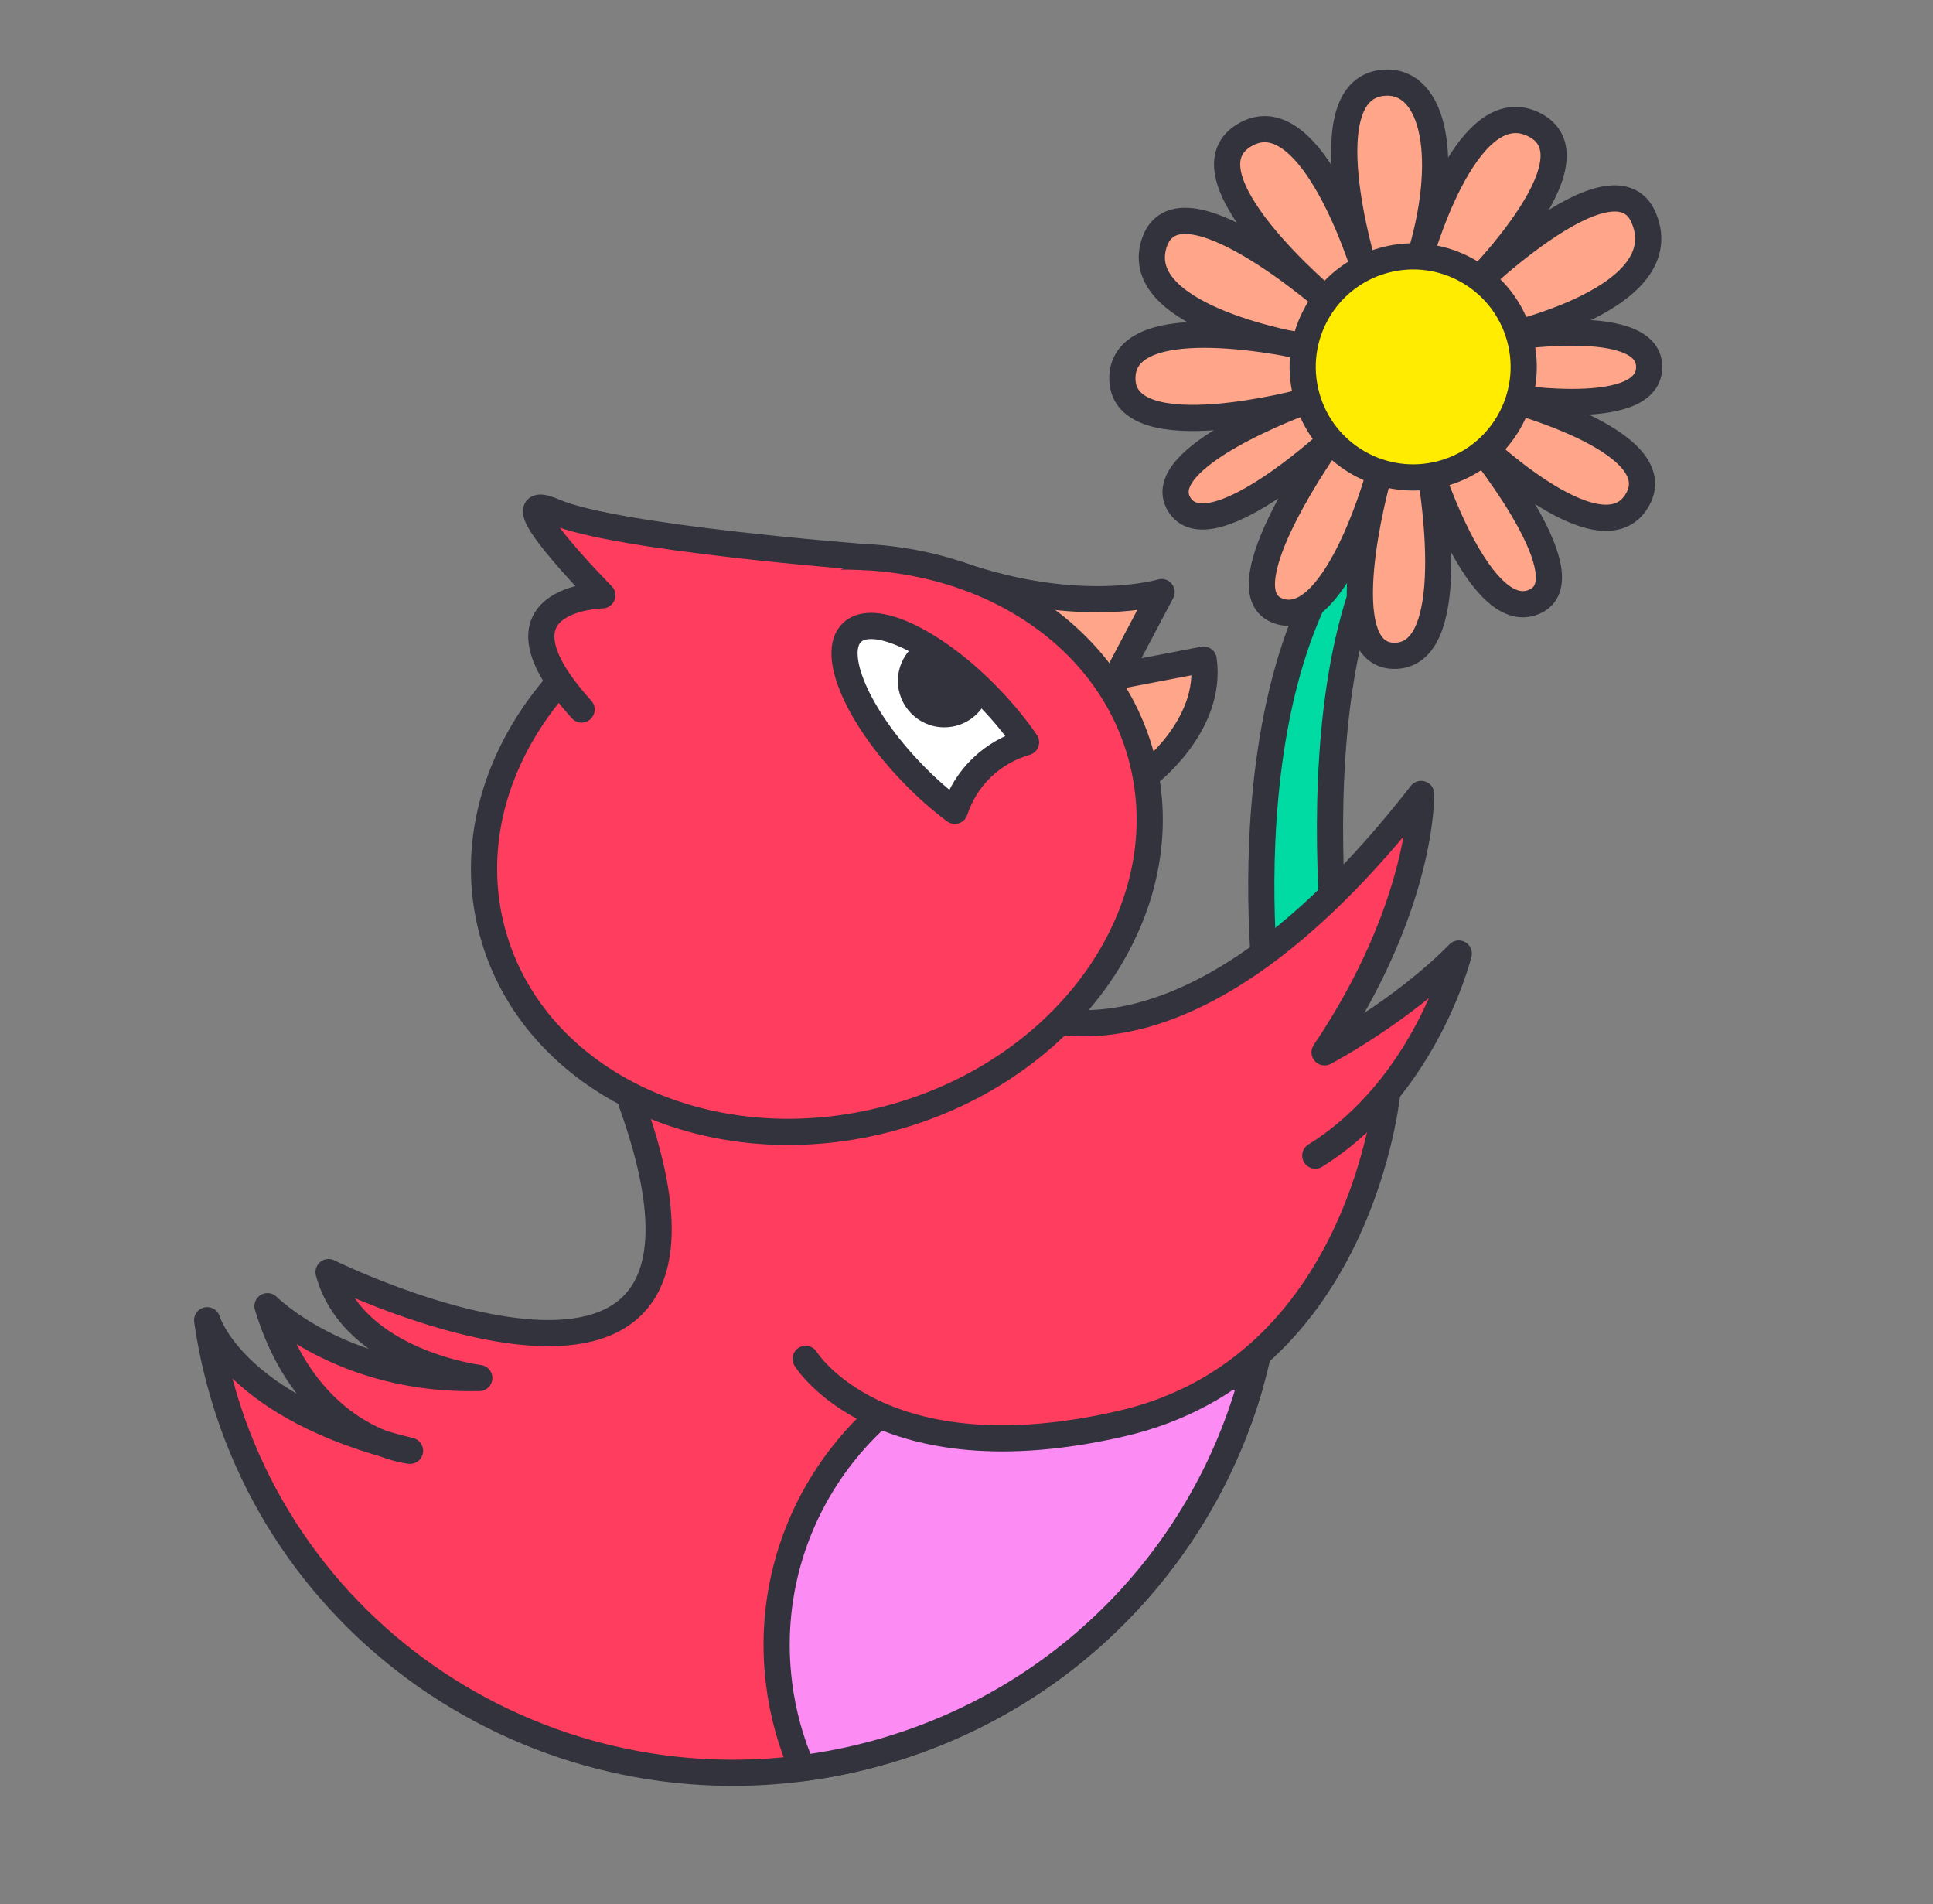 <svg width="66" height="65" viewBox="0 0 66 65" fill="none" xmlns="http://www.w3.org/2000/svg">
<rect x="0" y="0" width="66" height="65" fill="#808080" stroke="none"/>
<path d="M50.179 15.528C41.319 18.249 43.241 33.717 43.241 33.717L45.764 33.882C45.765 33.885 43.556 18.57 50.179 15.528Z" fill="#00DBA3" stroke="#32333D" stroke-width="0.894" stroke-miterlimit="10" stroke-linecap="round" stroke-linejoin="round"/>
<path d="M48.436 8.929C49.536 5.421 48.961 2.763 47.313 2.821C44.636 2.916 46.578 9.169 46.578 9.169C46.578 9.169 44.809 3.378 42.565 4.571C40.07 5.897 45.38 10.311 45.38 10.311C45.38 10.311 40.202 5.757 39.4 8.326C38.6 10.898 44.611 11.849 44.611 11.849C44.611 11.849 38.23 10.361 38.323 12.968C38.409 15.369 44.54 13.709 44.54 13.709C44.54 13.709 39.251 15.616 40.268 17.227C41.286 18.838 45.346 15.12 45.346 15.12C45.346 15.12 41.842 20.035 43.559 20.819C45.515 21.71 47.04 16.377 47.032 16.365C47.032 16.365 45.326 22.473 47.66 22.388C49.993 22.304 48.805 15.958 48.805 15.958C48.799 15.97 50.584 21.527 52.472 20.5C54.128 19.597 50.282 14.943 50.282 14.943C50.282 14.943 54.552 19.119 55.856 17.148C57.276 15.004 50.985 13.474 50.985 13.474C50.985 13.474 56.31 14.452 56.31 12.527C56.31 10.602 50.783 11.626 50.783 11.626C50.783 11.626 57.333 10.36 56.129 7.449C55.102 4.961 49.904 10.144 49.904 10.144C49.904 10.144 54.887 5.363 52.304 4.218C49.981 3.195 48.436 8.929 48.436 8.929Z" fill="#FFA589" stroke="#32333D" stroke-width="0.894" stroke-miterlimit="10" stroke-linecap="round" stroke-linejoin="round"/>
<path d="M49.064 16.209C51.099 15.76 52.385 13.747 51.936 11.712C51.487 9.678 49.474 8.392 47.439 8.84C45.404 9.289 44.119 11.303 44.567 13.337C45.016 15.372 47.029 16.658 49.064 16.209Z" fill="#FFEC00" stroke="#32333D" stroke-width="0.894" stroke-miterlimit="10" stroke-linecap="round" stroke-linejoin="round"/>
<path d="M42.749 37.67C45.362 47.289 39.591 57.227 29.865 59.869C20.139 62.511 10.132 56.856 7.522 47.239C7.325 46.515 7.176 45.791 7.073 45.067C7.073 45.067 7.935 48.067 14.001 49.525C14.001 49.525 10.534 49.189 9.133 44.589C9.133 44.589 11.692 47.155 16.365 47.041C16.365 47.041 12.054 46.505 11.218 43.426C11.218 43.426 26.343 50.872 21.55 37.611" fill="#FF3D5E"/>
<path d="M42.749 37.67C45.362 47.289 39.591 57.227 29.865 59.869C20.139 62.511 10.132 56.856 7.522 47.239C7.325 46.515 7.176 45.791 7.073 45.067C7.073 45.067 7.935 48.067 14.001 49.525C14.001 49.525 10.534 49.189 9.133 44.589C9.133 44.589 11.692 47.155 16.365 47.041C16.365 47.041 12.054 46.505 11.218 43.426C11.218 43.426 26.343 50.872 21.55 37.611" stroke="#32333D" stroke-width="0.894" stroke-miterlimit="10" stroke-linecap="round" stroke-linejoin="round"/>
<path d="M35.754 45.707C38.275 45.395 40.698 45.998 42.69 47.257C40.998 53.183 36.299 58.121 29.866 59.867C29.039 60.092 28.212 60.253 27.39 60.361C26.999 59.461 26.726 58.491 26.6 57.467C25.878 51.692 29.978 46.427 35.754 45.707Z" fill="#FC8CF3" stroke="#32333D" stroke-width="0.894" stroke-miterlimit="10" stroke-linecap="round" stroke-linejoin="round"/>
<path d="M32.019 33.897L39.292 35.405L44.867 37.566L46.06 39.306L40.737 46.138L28.89 41.443L32.019 33.897Z" fill="#FF3D5E"/>
<path d="M47.372 37.254C47.372 37.254 46.499 46.709 38.283 48.599C30.026 50.499 27.508 46.387 27.508 46.387" fill="#FF3D5E"/>
<path d="M47.372 37.254C47.372 37.254 46.499 46.709 38.283 48.599C30.026 50.499 27.508 46.387 27.508 46.387" stroke="#32333D" stroke-width="0.894" stroke-miterlimit="10" stroke-linecap="round" stroke-linejoin="round"/>
<path d="M34.559 34.373C34.559 34.373 40.096 37.926 48.523 27.103C48.523 27.103 48.615 30.881 45.226 35.924C45.226 35.924 47.856 34.536 49.808 32.551C49.808 32.551 48.704 37.082 44.909 39.449" fill="#FF3D5E"/>
<path d="M34.559 34.373C34.559 34.373 40.096 37.926 48.523 27.103C48.523 27.103 48.615 30.881 45.226 35.924C45.226 35.924 47.856 34.536 49.808 32.551C49.808 32.551 48.704 37.082 44.909 39.449" stroke="#32333D" stroke-width="0.894" stroke-miterlimit="10" stroke-linecap="round" stroke-linejoin="round"/>
<path d="M39.127 26.485C39.127 26.485 41.419 24.79 41.096 22.517L38.142 23.084L39.661 20.211C39.661 20.211 36.905 21.054 32.738 19.615L31.503 23.908L36.958 28.501L39.127 26.485Z" fill="#FFA589" stroke="#32333D" stroke-width="0.894" stroke-miterlimit="10" stroke-linecap="round" stroke-linejoin="round"/>
<path d="M30.429 38.165C36.546 36.504 40.368 30.973 38.966 25.812C37.565 20.651 31.47 17.813 25.353 19.474C19.237 21.136 15.415 26.666 16.816 31.827C18.218 36.988 24.312 39.826 30.429 38.165Z" fill="#FF3D5E" stroke="#32333D" stroke-width="0.894" stroke-miterlimit="10" stroke-linecap="round" stroke-linejoin="round"/>
<path d="M29.508 19.018C29.508 19.018 21.006 18.371 18.931 17.469C16.856 16.566 20.566 20.323 20.566 20.323C20.566 20.323 16.394 20.394 19.858 24.221" fill="#FF3D5E"/>
<path d="M29.508 19.018C29.508 19.018 21.006 18.371 18.931 17.469C16.856 16.566 20.566 20.323 20.566 20.323C20.566 20.323 16.394 20.394 19.858 24.221" stroke="#32333D" stroke-width="0.894" stroke-miterlimit="10" stroke-linecap="round" stroke-linejoin="round"/>
<path d="M35.033 25.338C34.691 24.841 34.272 24.327 33.791 23.828C31.926 21.89 29.818 20.889 29.087 21.594C28.355 22.299 29.274 24.443 31.14 26.381C31.62 26.88 32.117 27.317 32.602 27.678C32.785 27.123 33.093 26.618 33.526 26.203C33.959 25.789 34.471 25.503 35.033 25.338Z" fill="white" stroke="#32333D" stroke-width="0.894" stroke-miterlimit="10" stroke-linecap="round" stroke-linejoin="round"/>
<path d="M31.302 21.97C31.32 21.974 31.337 21.981 31.357 21.985C31.868 22.069 32.385 22.442 32.831 22.698C32.924 22.75 33.007 22.808 33.087 22.866C33.319 23.12 33.544 23.381 33.78 23.629C33.606 24.325 32.973 24.837 32.225 24.829C31.35 24.82 30.648 24.101 30.657 23.226C30.665 22.708 30.916 22.255 31.302 21.97Z" fill="#32333D"/>
</svg>
